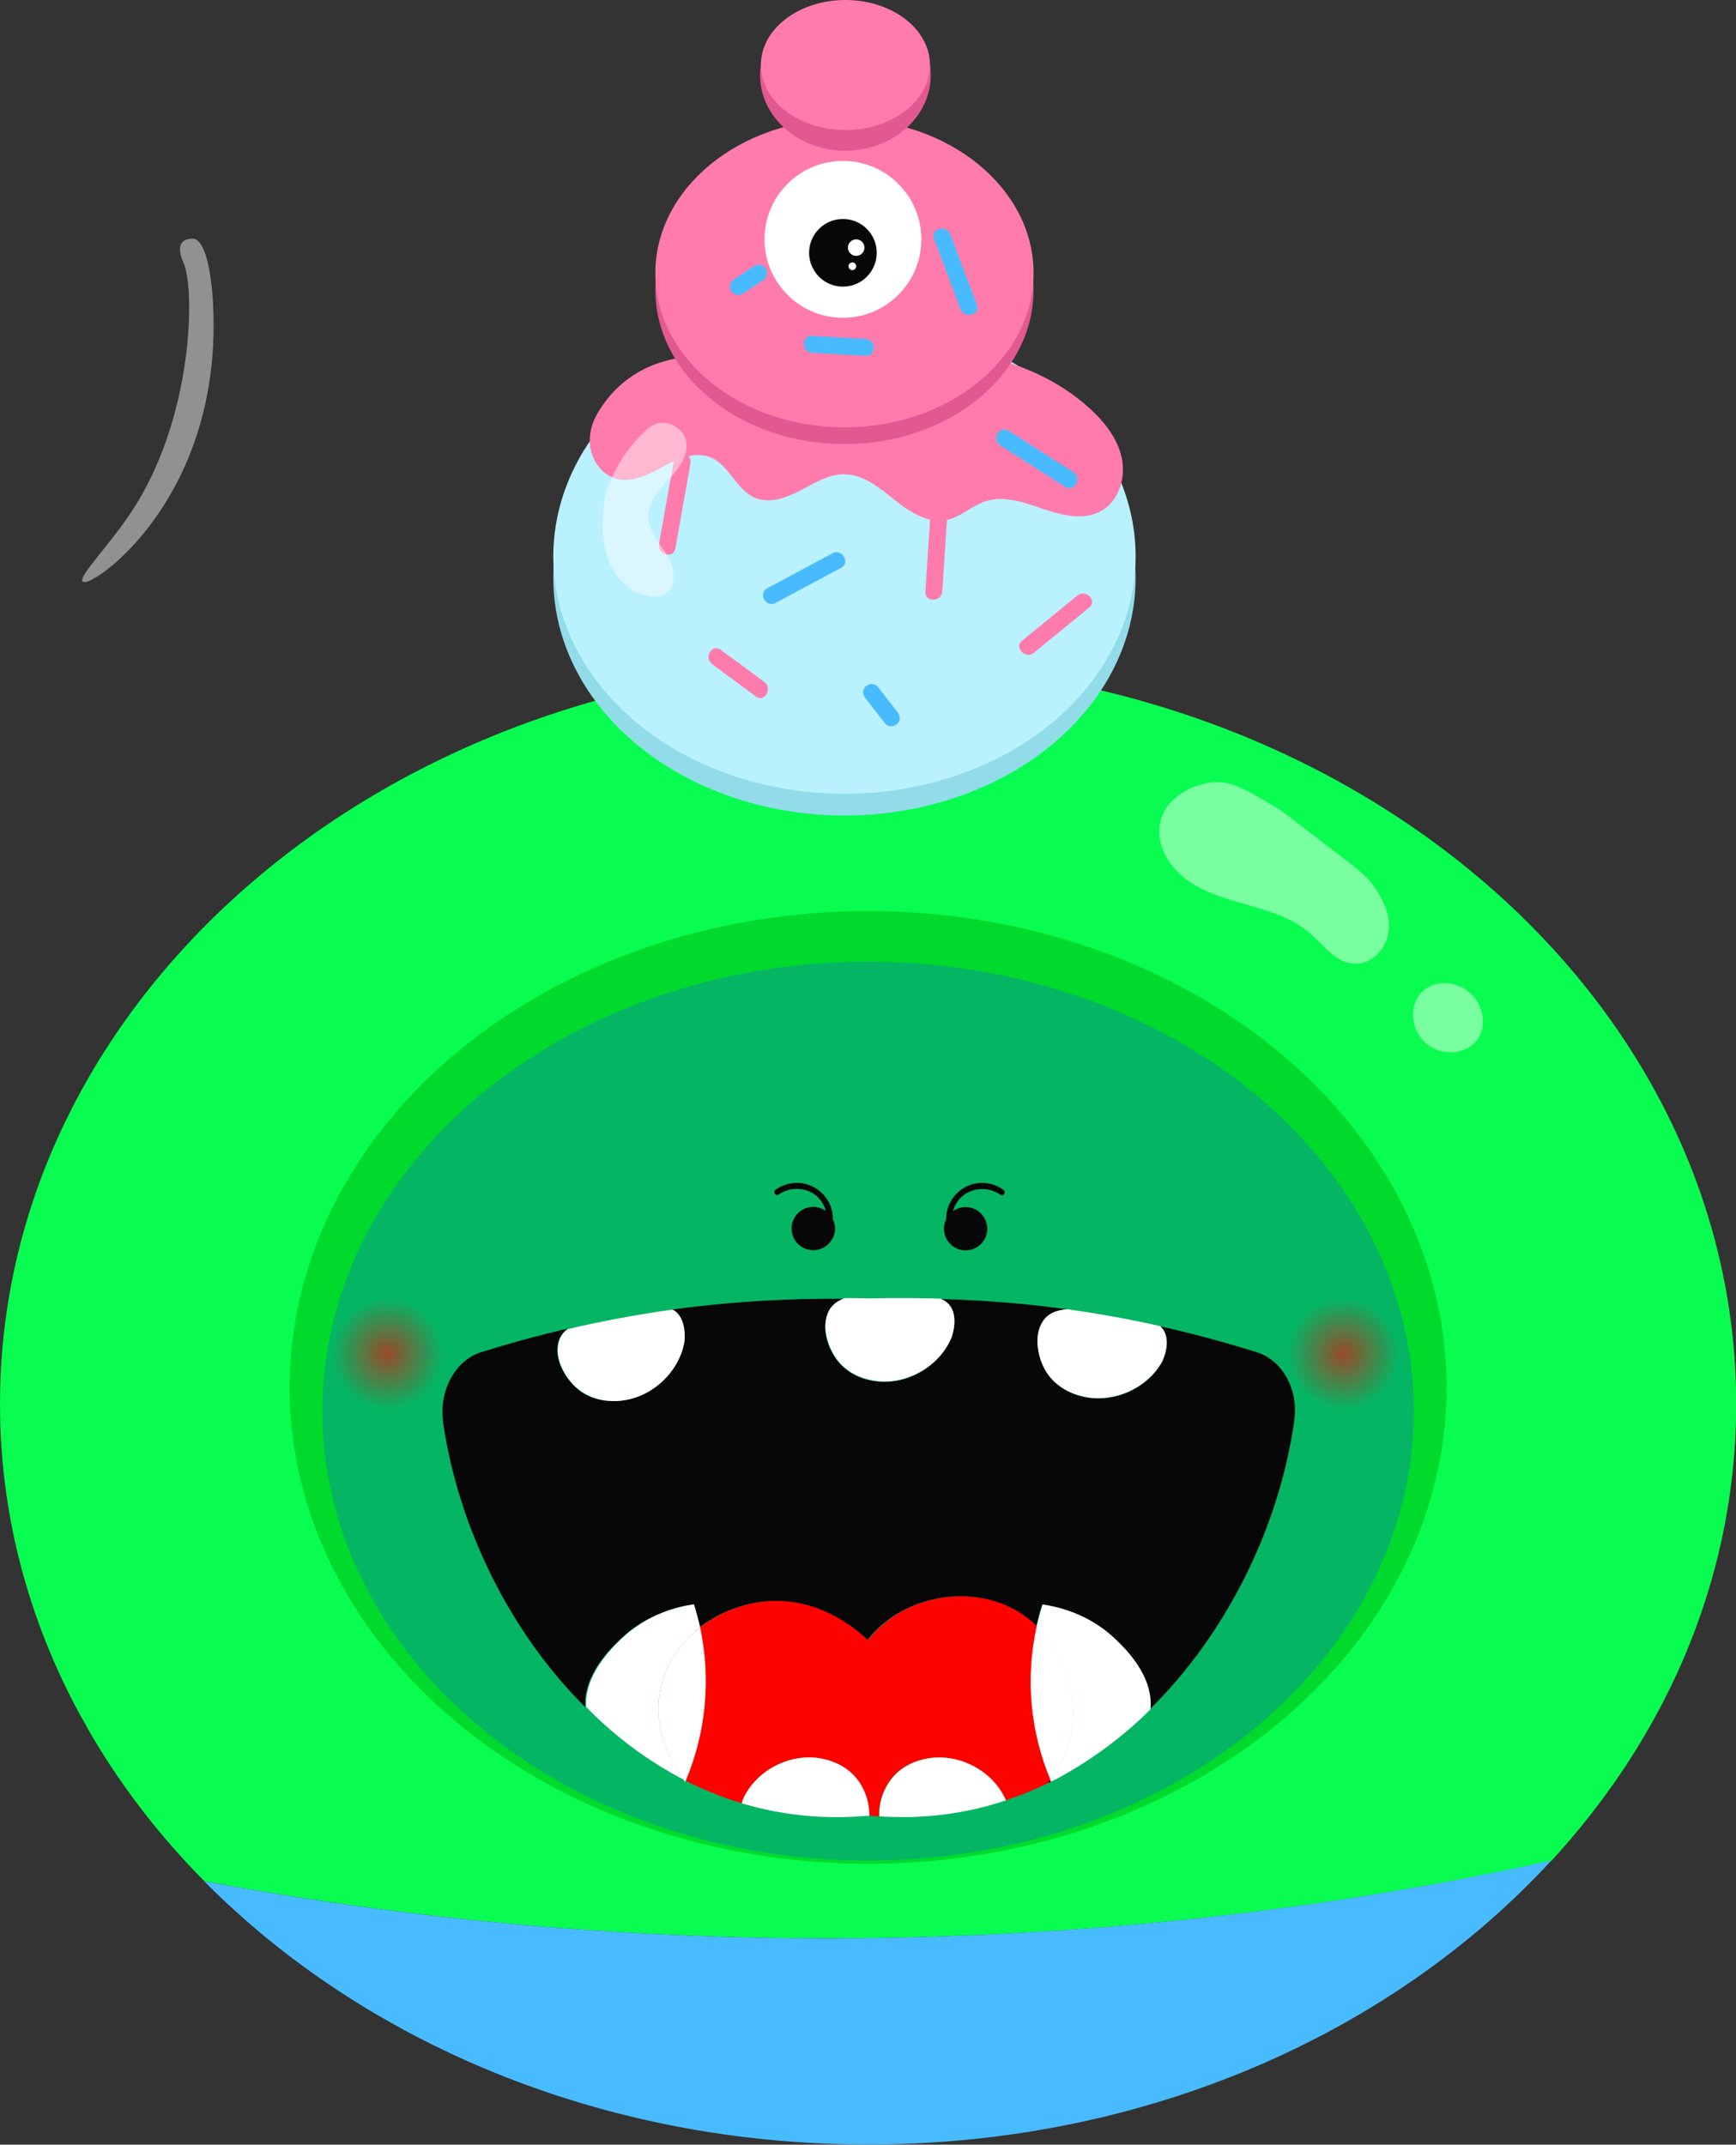 <?xml version="1.0" encoding="utf-8"?>
<!-- Generator: Adobe Illustrator 25.4.1, SVG Export Plug-In . SVG Version: 6.00 Build 0)  -->
<svg version="1.1" id="레이어_1" xmlns="http://www.w3.org/2000/svg" xmlns:xlink="http://www.w3.org/1999/xlink" x="0px"
	 y="0px" viewBox="0 0 903.3 1115.6" style="enable-background:new 0 0 903.3 1115.6;" xml:space="preserve">
<rect x="0" y="0" width="903.3" height="1115.6" fill="#333333" stroke="none"/>
<style type="text/css">
	.cls-1-avocado-snowman-level-five{fill:#08FD50;}
	.cls-2-avocado-snowman-level-five{fill:#48BBFF;}
	.cls-3-avocado-snowman-level-five{fill:#00DA2C;}
	.cls-4-avocado-snowman-level-five{fill:#04B564;}
	.cls-5-avocado-snowman-level-five{fill:#070707;}
	.cls-6-avocado-snowman-level-five{fill:#FFFFFF;}
	.cls-7-avocado-snowman-level-five{fill:#FD0300;}
	.cls-8-avocado-snowman-level-five{fill:url(#SVGID_1_avocado-snowman-level-five);}
	.cls-9-avocado-snowman-level-five{fill:url(#SVGID_00000083085757102366721570000005684276532997485190_avocado-snowman-level-five);}
	.cls-10-avocado-snowman-level-five{opacity:0.46;}
	.cls-11-avocado-snowman-level-five{fill:#92DCE9;}
	.cls-12-avocado-snowman-level-five{fill:#BAF1FF;}
	.cls-13-avocado-snowman-level-five{fill:#FF7BAC;}
	.cls-14-avocado-snowman-level-five{fill:#E25890;}
	.cls-15-avocado-snowman-level-five{fill:none;}
	.cls-16-avocado-snowman-level-five{fill:#00E920;}
</style>
<path class="cls-1-avocado-snowman-level-five" d="M807.3,967.9c21-22.9,39.1-47.8,53.7-74.4c0,0,0,0,0-0.1c1.2-2.1,2.3-4.2,3.5-6.4
	c25-47.9,38.9-100.9,38.9-156.7c0-212.8-202.2-385.2-451.7-385.2S0,517.5,0,730.3c0,55.6,13.8,108.4,38.7,156.2
	c2.1,4,4.3,7.9,6.6,11.8c0,0-0.1,0.1-0.1,0.1c16.5,28.9,37,55.8,61.1,80.1C335.8,1021.5,580,1017.8,807.3,967.9z"/>
<path class="cls-2-avocado-snowman-level-five" d="M106.2,978.5c82.9,83.8,206.9,137,345.4,137c144.4,0,272.9-57.8,355.6-147.7
	C580,1017.8,335.8,1021.5,106.2,978.5z"/>
<ellipse class="cls-3-avocado-snowman-level-five" cx="451.7" cy="721.7" rx="301" ry="247.8"/>
<ellipse class="cls-4-avocado-snowman-level-five" cx="451.7" cy="734" rx="284" ry="233.8"/>
<path class="cls-5-avocado-snowman-level-five" d="M433.4,634.3c0.1-10.4-8.2-18.9-18.6-19c-4,0-7.9,1.2-11.2,3.5c-1.6,1.1-0.1,3.7,1.5,2.6c5.7-4,13.3-4,18.9,0
	c2.8,2.1,4.8,5.1,5.7,8.5c-5-3.6-12.1-2.5-15.7,2.6c-3.6,5-2.5,12.1,2.6,15.7c5,3.6,12.1,2.5,15.7-2.6
	C434.8,642.4,435.2,638,433.4,634.3L433.4,634.3z"/>
<path class="cls-5-avocado-snowman-level-five" d="M492.3,634.3c-0.1-10.4,8.2-18.9,18.6-19c4,0,7.9,1.2,11.2,3.6c1.6,1.1,0.1,3.7-1.5,2.6c-5.7-4-13.3-4-19,0
	c-2.8,2.1-4.8,5.1-5.7,8.5c5-3.6,12.1-2.5,15.7,2.6c3.6,5,2.5,12.1-2.6,15.7c-5,3.6-12.1,2.5-15.7-2.6
	C490.9,642.4,490.5,638,492.3,634.3L492.3,634.3z"/>
<path class="cls-5-avocado-snowman-level-five" d="M654,703.4c-15.1-4.7-31.9-9.4-50.3-13.5c0.6,0.6,1.2,1.2,1.6,1.9c4.2,6.3-0.2,15.7-0.8,16.9
	c-8.1,14.3-26.4,21.8-42.2,17.5c-2.8-0.8-13.1-3.7-18.7-13.9c-3.9-7.2-5.8-18.3-0.6-25.5c2.6-3.6,6.5-5.3,12.3-5.7
	c-2.4-0.3-4.8-0.7-7.3-1c-8.6-1.1-29.5-3.6-58.9-4.4c1.8,0.6,3.4,1.6,4.7,3.1c5,5.7,1.8,15.6,1.3,16.9c-6.2,15.2-23.4,25-39.6,22.8
	c-2.9-0.4-13.4-2-20.3-11.4c-4.8-6.6-8.1-17.4-3.9-25.2c1.6-3,4.3-5,8.1-6.3c-27.7-0.3-55.4,1.3-83,4.7c-2.2,0.3-4.4,0.6-6.6,0.9
	c0.5,0.2,0.9,0.5,1.3,0.8c6,4.5,5.1,14.9,4.8,16.2c-2.9,16.1-17.7,29.4-34,30.5c-2.9,0.2-13.6,0.9-22.3-7c-6.1-5.5-11.5-15.3-9-23.9
	c0.8-2.7,2.5-5.1,4.8-6.7c-16.3,3.8-31.4,8-45.1,12.3c-13.5,4.2-22,20.1-19.7,36.4c0,0.1,0,0.2,0,0.4c8,54.5,34.8,108.9,73.9,147.8
	c-1-16.8,13.3-30.6,18.3-35.4c13.9-13.3,30.2-16.9,37.8-18c1.3,4,2.4,8,3.2,12c8.5-6.5,18.4-10.9,28.9-12.8
	c33-5.9,56.5,17.5,58.5,19.5c17.5-22.9,52.8-29.9,77.7-15.2c3.7,2.2,7.2,4.8,10.3,7.8c0.9-3.8,1.9-7.5,3.1-11.3
	c7.7,1.1,24,4.7,37.8,18c5.1,4.9,20,19.2,18.2,36.5c39.7-39.1,66.9-93.9,75-149c0-0.1,0-0.2,0-0.4
	C676.1,723.4,667.5,707.6,654,703.4z"/>
<path class="cls-5-avocado-snowman-level-five" d="M545.2,927.6l1.8-0.9c-0.1-0.3-0.3-0.6-0.4-0.9C546.1,926.4,545.7,927,545.2,927.6z"/>
<path class="cls-6-avocado-snowman-level-five" d="M290.8,697.8c-2.5,8.5,3,18.4,9,23.9c8.7,7.8,19.4,7.2,22.3,7c16.4-1.2,31.1-14.4,34-30.5
	c0.2-1.3,1.2-11.7-4.8-16.2c-0.4-0.3-0.9-0.6-1.3-0.8c-19.4,2.7-37.6,6.2-54.4,10.1C293.3,692.7,291.6,695.1,290.8,697.8z"/>
<path class="cls-6-avocado-snowman-level-five" d="M431.4,681.7c-4.2,7.8-0.9,18.6,3.9,25.2c6.9,9.5,17.5,11,20.3,11.4c16.2,2.3,33.4-7.6,39.6-22.8
	c0.5-1.3,3.6-11.2-1.3-16.9c-1.3-1.4-2.9-2.5-4.7-3.1c-11.1-0.3-23.5-0.4-36.9-0.1c-4.4-0.1-8.7-0.2-12.8-0.2
	C435.7,676.7,433,678.7,431.4,681.7z"/>
<path class="cls-7-avocado-snowman-level-five" d="M545.2,927.6c0.5-0.6,0.9-1.2,1.4-1.8c-10.6-25.3-13-53.2-7.1-80c-3.1-3-6.5-5.6-10.2-7.8
	c-24.9-14.6-60.2-7.7-77.7,15.2c-2-2-25.4-25.5-58.5-19.5c-10.5,1.9-20.4,6.3-28.9,12.8c5.7,26.7,3.1,54.5-7.5,79.7
	c9.4,4.8,19.1,8.7,29.2,11.8c0.3-0.9,0.6-1.8,0.9-2.7c7.1-14.8,24.7-23.7,40.8-20.5c2.9,0.6,13.3,2.7,19.7,12.6
	c3.3,5.1,5,11.1,4.8,17.1c0.7,0,1.3,0,1.9,0.1c1.1,0.1,2.3,0.2,3.4,0.2c-0.2-6.2,1.5-12.3,4.8-17.4c6.3-9.8,16.8-12,19.7-12.6
	c16.1-3.2,33.8,5.7,40.8,20.5c0.1,0.2,0.3,0.6,0.5,1.2l0.2-0.1C531,934,538.2,931,545.2,927.6z"/>
<path class="cls-6-avocado-snowman-level-five" d="M447.4,927.4c-6.4-9.8-16.8-12-19.7-12.6c-16.1-3.2-33.8,5.7-40.8,20.5c-0.4,0.9-0.7,1.8-0.9,2.7
	c0.5,0.2,1,0.3,1.6,0.5c16.6,4.8,33.8,7,51,6.7c4-0.1,8-0.3,11.9-0.6c0.6,0,1.2-0.1,1.9-0.1C452.4,938.4,450.7,932.5,447.4,927.4z"
	/>
<path class="cls-6-avocado-snowman-level-five" d="M482.1,914.8c-2.9,0.6-13.3,2.7-19.7,12.6c-3.4,5.2-5.1,11.3-4.8,17.4c4.5,0.3,9.2,0.4,13.9,0.4
	c17.7-0.2,35.2-3.1,51.9-8.7c-0.2-0.6-0.4-1-0.5-1.2C515.9,920.5,498.2,911.7,482.1,914.8z"/>
<path class="cls-6-avocado-snowman-level-five" d="M543,686.7c-5.2,7.2-3.3,18.3,0.6,25.5c5.6,10.2,15.9,13.2,18.7,13.9c15.8,4.3,34.1-3.3,42.2-17.5
	c0.7-1.2,5-10.6,0.8-16.9c-0.5-0.7-1-1.3-1.6-1.9c-15.1-3.4-31.3-6.4-48.4-8.8C549.5,681.5,545.6,683.2,543,686.7z"/>
<path class="cls-6-avocado-snowman-level-five" d="M351.4,923.4c1.4,0.8,2.8,1.5,4.2,2.2c-7.2-9.9-16.8-27.9-11.5-49.1c3.2-12.7,10.8-22.7,20.2-30
	c-0.9-4.1-2-8.1-3.2-12c-7.7,1.1-24,4.7-37.8,18c-5,4.8-19.3,18.6-18.3,35.4C318.6,901.9,334.3,913.9,351.4,923.4z"/>
<path class="cls-6-avocado-snowman-level-five" d="M355.6,925.7l0.9,1.2c0.1-0.2,0.2-0.4,0.3-0.6L355.6,925.7z"/>
<path class="cls-6-avocado-snowman-level-five" d="M344.1,876.6c-5.3,21.2,4.3,39.2,11.5,49.1l1.2,0.6c10.6-25.2,13.2-53,7.5-79.7
	C354.8,853.8,347.2,863.9,344.1,876.6z"/>
<path class="cls-6-avocado-snowman-level-five" d="M580.4,852.6c-13.9-13.3-30.2-16.9-37.9-18c-1.2,3.7-2.2,7.5-3.1,11.3c17.5,16.9,24.2,45,14.4,67.5
	c-1.9,4.4-4.4,8.6-7.3,12.5c0.1,0.3,0.3,0.6,0.4,0.9c2.1-1,4.1-2.1,6.2-3.3c16.6-9.3,31.9-20.8,45.5-34.3
	C600.4,871.8,585.5,857.5,580.4,852.6z"/>
<path class="cls-6-avocado-snowman-level-five" d="M546.6,925.8c2.9-3.9,5.4-8,7.3-12.5c9.8-22.5,3.1-50.7-14.4-67.5C533.5,872.5,536,900.5,546.6,925.8z"/>
<radialGradient id="SVGID_1_avocado-snowman-level-five" cx="698.922" cy="1410.254" r="28.78" gradientTransform="matrix(1 0 0 -1 0 2114.488)" gradientUnits="userSpaceOnUse">
	<stop  offset="0" style="stop-color:#FD0300;stop-opacity:0.6"/>
	<stop  offset="1" style="stop-color:#FF0006;stop-opacity:0"/>
</radialGradient>
<circle class="cls-8-avocado-snowman-level-five" cx="698.9" cy="704.2" r="28.8"/>
<radialGradient id="SVGID_00000098216820550190165370000014349341789086740908_avocado-snowman-level-five" cx="201.672" cy="1410.254" r="28.78" gradientTransform="matrix(1 0 0 -1 0 2114.488)" gradientUnits="userSpaceOnUse">
	<stop  offset="0" style="stop-color:#FD0300;stop-opacity:0.6"/>
	<stop  offset="1" style="stop-color:#FF0006;stop-opacity:0"/>
</radialGradient>
<circle style="fill:url(#SVGID_00000098216820550190165370000014349341789086740908_avocado-snowman-level-five);" cx="201.7" cy="704.2" r="28.8"/>
<g class="cls-10-avocado-snowman-level-five">
	<path class="cls-6-avocado-snowman-level-five" d="M662.7,419.2c-14.8-8.7-22.2-13.1-31.4-12.3c-10.6,0.9-24.6,7.8-27.5,20.4c-2.7,11.4,4.1,23.2,13.5,30.2
		s21,10.1,32.2,13.3s22.8,6.7,31.7,14.3c7.3,6.2,13.4,15.4,23,16.2c8.3,0.7,16-6.3,17.9-14.5c2.3-9.7-2.2-18-5.8-23.7
		c-4.2-6.7-8.7-10.1-18.1-17.3C668.2,422.9,668.5,422.6,662.7,419.2z"/>
</g>
<g class="cls-10-avocado-snowman-level-five">
	<path class="cls-6-avocado-snowman-level-five" d="M768.4,541.2c-6.2,8-19.3,8.1-26.9,1.1c-7.3-6.7-8.8-19.3-1.5-26.4s19.3-5.2,25.9,1.5
		C771.9,523.5,773.9,534.1,768.4,541.2z"/>
</g>
<g class="cls-10-avocado-snowman-level-five">
	<path class="cls-6-avocado-snowman-level-five" d="M100.9,124.2c8.2,1.5,11.7,32.5,9.7,59.9c-5.4,72.8-49.6,110.5-62.1,117c-1.3,0.7-4.5,2.4-5.5,1.4
		c-2.5-2.5,14-18.9,25.4-36.3C100.4,218,101.6,151.1,95.6,137c-0.6-1.4-3.5-7.6-0.9-10.8C96.3,124.2,99.6,124,100.9,124.2z"/>
</g>
<g>
	<g class="cls-10-avocado-snowman-level-five">
		<path class="cls-6-avocado-snowman-level-five" d="M355.5,349.8c-6.4,5.2-16.1,2.9-20.9-3.3c-4.6-6.1-4.5-15.8,2-20.7c6.3-4.8,15.5-2.6,20.2,3.2
			C361.7,334.9,361.8,344.7,355.5,349.8z"/>
	</g>
	<ellipse class="cls-11-avocado-snowman-level-five" cx="439.4" cy="300.7" rx="151.5" ry="123.5"/>
	<ellipse class="cls-12-avocado-snowman-level-five" cx="439.4" cy="289.4" rx="151.5" ry="123.5"/>
	<path class="cls-13-avocado-snowman-level-five" d="M334.9,192.1c-7.4,3.8-14,9.1-19.1,15.7c-4.6,6-9.3,13-8.9,22.5c0.4,8.3,5.7,16.5,13.7,18.7
		c8.3,2.3,16.9-2.2,24.5-6.3c7.6-4.1,16.6-8.1,24.6-4.8c9.6,3.9,13.3,16.6,22.8,20.9c7.6,3.4,16.4,0.3,23.8-3.6
		c7.4-3.8,14.8-8.6,23.1-8.5c10,0.1,18.4,7.2,26.3,13.5c7.9,6.3,17.4,12.4,27.3,10.2c7.1-1.6,12.6-7.2,19.4-9.5
		c9.8-3.4,20.4,0.4,30.3,3.8c9.8,3.3,21,6.2,30.1,1.2c9.1-5,13-16.8,11-27.1s-8.7-18.9-16.4-26c-21.1-19.5-50-28.8-78.6-31.3
		c-41.9-3.7-37.1,8.2-85.8,5.1C381.8,185.3,356.3,181.3,334.9,192.1z"/>
	<ellipse class="cls-14-avocado-snowman-level-five" cx="439.4" cy="150.8" rx="98.4" ry="80.2"/>
	<ellipse class="cls-13-avocado-snowman-level-five" cx="439.4" cy="142.1" rx="98.4" ry="80.2"/>
	<path class="cls-13-avocado-snowman-level-five" d="M350.8,238.6l-7.9,44.4c-1,5.5,7.5,7.9,8.5,2.3l7.9-44.4C360.2,235.4,351.8,233,350.8,238.6L350.8,238.6z"/>
	<path class="cls-13-avocado-snowman-level-five" d="M370.6,345.5l22.7,16.8c4.5,3.4,8.9-4.3,4.4-7.6L375,338C370.4,334.6,366.1,342.2,370.6,345.5z"/>
	<path class="cls-13-avocado-snowman-level-five" d="M483.9,271.1l-2.4,36.6c-0.4,5.7,8.4,5.6,8.8,0l2.4-36.6C493,265.4,484.2,265.5,483.9,271.1z"/>
	<path class="cls-13-avocado-snowman-level-five" d="M538,339.5l28.8-23.5c4.4-3.6-1.9-9.8-6.2-6.2l-28.8,23.5C527.4,336.9,533.7,343.1,538,339.5z"/>
	<path class="cls-2-avocado-snowman-level-five" d="M403.6,313.6l34-18.2c5-2.7,0.6-10.3-4.4-7.6l-34,18.2C394.2,308.7,398.6,316.3,403.6,313.6z"/>
	<path class="cls-2-avocado-snowman-level-five" d="M466.9,370.3l-10.3-13.2c-1.5-1.9-4.7-1.5-6.2,0c-1.9,1.9-1.5,4.3,0,6.2l10.3,13.2c1.5,1.9,4.7,1.5,6.2,0
		C468.8,374.6,468.4,372.2,466.9,370.3z"/>
	<path class="cls-2-avocado-snowman-level-five" d="M520.5,231.7l33.6,21.5c4.8,3.1,9.2-4.5,4.4-7.6l-33.6-21.5C520.1,221,515.7,228.6,520.5,231.7z"/>
	<path class="cls-2-avocado-snowman-level-five" d="M386.4,152.9l10.5-7c2.1-1.3,2.8-3.9,1.6-6c-1.1-2-4-2.9-6-1.6l-10.5,7c-2.1,1.2-2.8,3.9-1.6,6
		C381.5,153.2,384.4,154.2,386.4,152.9z"/>
	<path class="cls-2-avocado-snowman-level-five" d="M427.8,116.2l13.9,21c3.1,4.7,10.7,0.3,7.6-4.4l-13.9-21C432.3,107.1,424.7,111.5,427.8,116.2L427.8,116.2z"/>
	<path class="cls-2-avocado-snowman-level-five" d="M422.5,183.5l27.9,1.6c5.7,0.3,5.6-8.5,0-8.8l-27.9-1.6C416.9,174.4,416.9,183.2,422.5,183.5z"/>
	<path class="cls-2-avocado-snowman-level-five" d="M508.3,158.5l-13.8-36.6c-2-5.2-10.5-3-8.5,2.3l13.8,36.6C501.8,166.1,510.3,163.8,508.3,158.5z"/>
	<circle class="cls-6-avocado-snowman-level-five" cx="438.6" cy="124.5" r="40.8"/>
	<circle class="cls-5-avocado-snowman-level-five" cx="438.6" cy="131.5" r="17.6"/>
	<path class="cls-14-avocado-snowman-level-five" d="M439.9,67.6c-22.5,0-41-14.7-44-33.8c-0.3,1.8-0.4,3.6-0.4,5.4c0,21.6,19.9,39.2,44.4,39.2
		s44.4-17.6,44.4-39.2c0-1.8-0.1-3.6-0.4-5.4C480.9,52.9,462.4,67.6,439.9,67.6z"/>
	<ellipse class="cls-13-avocado-snowman-level-five" cx="439.9" cy="33.8" rx="44" ry="33.8"/>
	<g class="cls-10-avocado-snowman-level-five">
		<path class="cls-6-avocado-snowman-level-five" d="M335.9,224.1c-17,15.6-20.9,33.9-20.9,33.9c-0.7,3.4-5.5,27.4,7,42.7c1.7,2,5.6,6.7,12.3,8.6
			c2,0.6,8.9,2.4,12.7-0.9c5.6-4.8,3.6-14.1-0.4-20.4s-9.4-12.4-9.3-19.8c0.1-7.8,6.3-14,11.6-19.8c8.4-9.1,9.5-16,7.5-21
			c-1.8-4.4-7.1-7.7-12-7.5C340.5,220.1,337.6,222.4,335.9,224.1z"/>
	</g>
	<circle class="cls-6-avocado-snowman-level-five" cx="445.5" cy="128.8" r="4.3"/>
	<circle class="cls-6-avocado-snowman-level-five" cx="443.5" cy="138.5" r="2"/>
</g>
<path class="cls-15-avocado-snowman-level-five" d="M44.8,965.8c20.3,4.6,40.8,8.8,61.4,12.7c0,0,0,0,0,0C85.6,974.7,65.1,970.4,44.8,965.8z"/>
<path class="cls-15-avocado-snowman-level-five" d="M807.3,967.9c25.6-5.6,50.9-11.8,76-18.6C858.2,956,832.8,962.2,807.3,967.9
	C807.3,967.9,807.3,967.9,807.3,967.9z"/>
<path class="cls-2-avocado-snowman-level-five" d="M898.7,945c-5.1,1.4-10.3,2.9-15.5,4.3C888.4,947.9,893.6,946.4,898.7,945z"/>
<path class="cls-16-avocado-snowman-level-five" d="M106.2,978.5C106.2,978.5,106.2,978.5,106.2,978.5c229.6,43,473.8,39.3,701.1-10.6c0,0,0,0,0,0
	C580,1017.8,335.8,1021.5,106.2,978.5z"/>
<path class="cls-16-avocado-snowman-level-five" d="M38.7,886.5c2.1,4,4.3,8,6.5,11.9c0,0,0.1-0.1,0.1-0.1C43,894.4,40.8,890.5,38.7,886.5z"/>
<path class="cls-16-avocado-snowman-level-five" d="M860.9,893.5c1.2-2.1,2.3-4.3,3.4-6.4C863.2,889.2,862.1,891.3,860.9,893.5
	C860.9,893.4,860.9,893.5,860.9,893.5z"/>
</svg>
